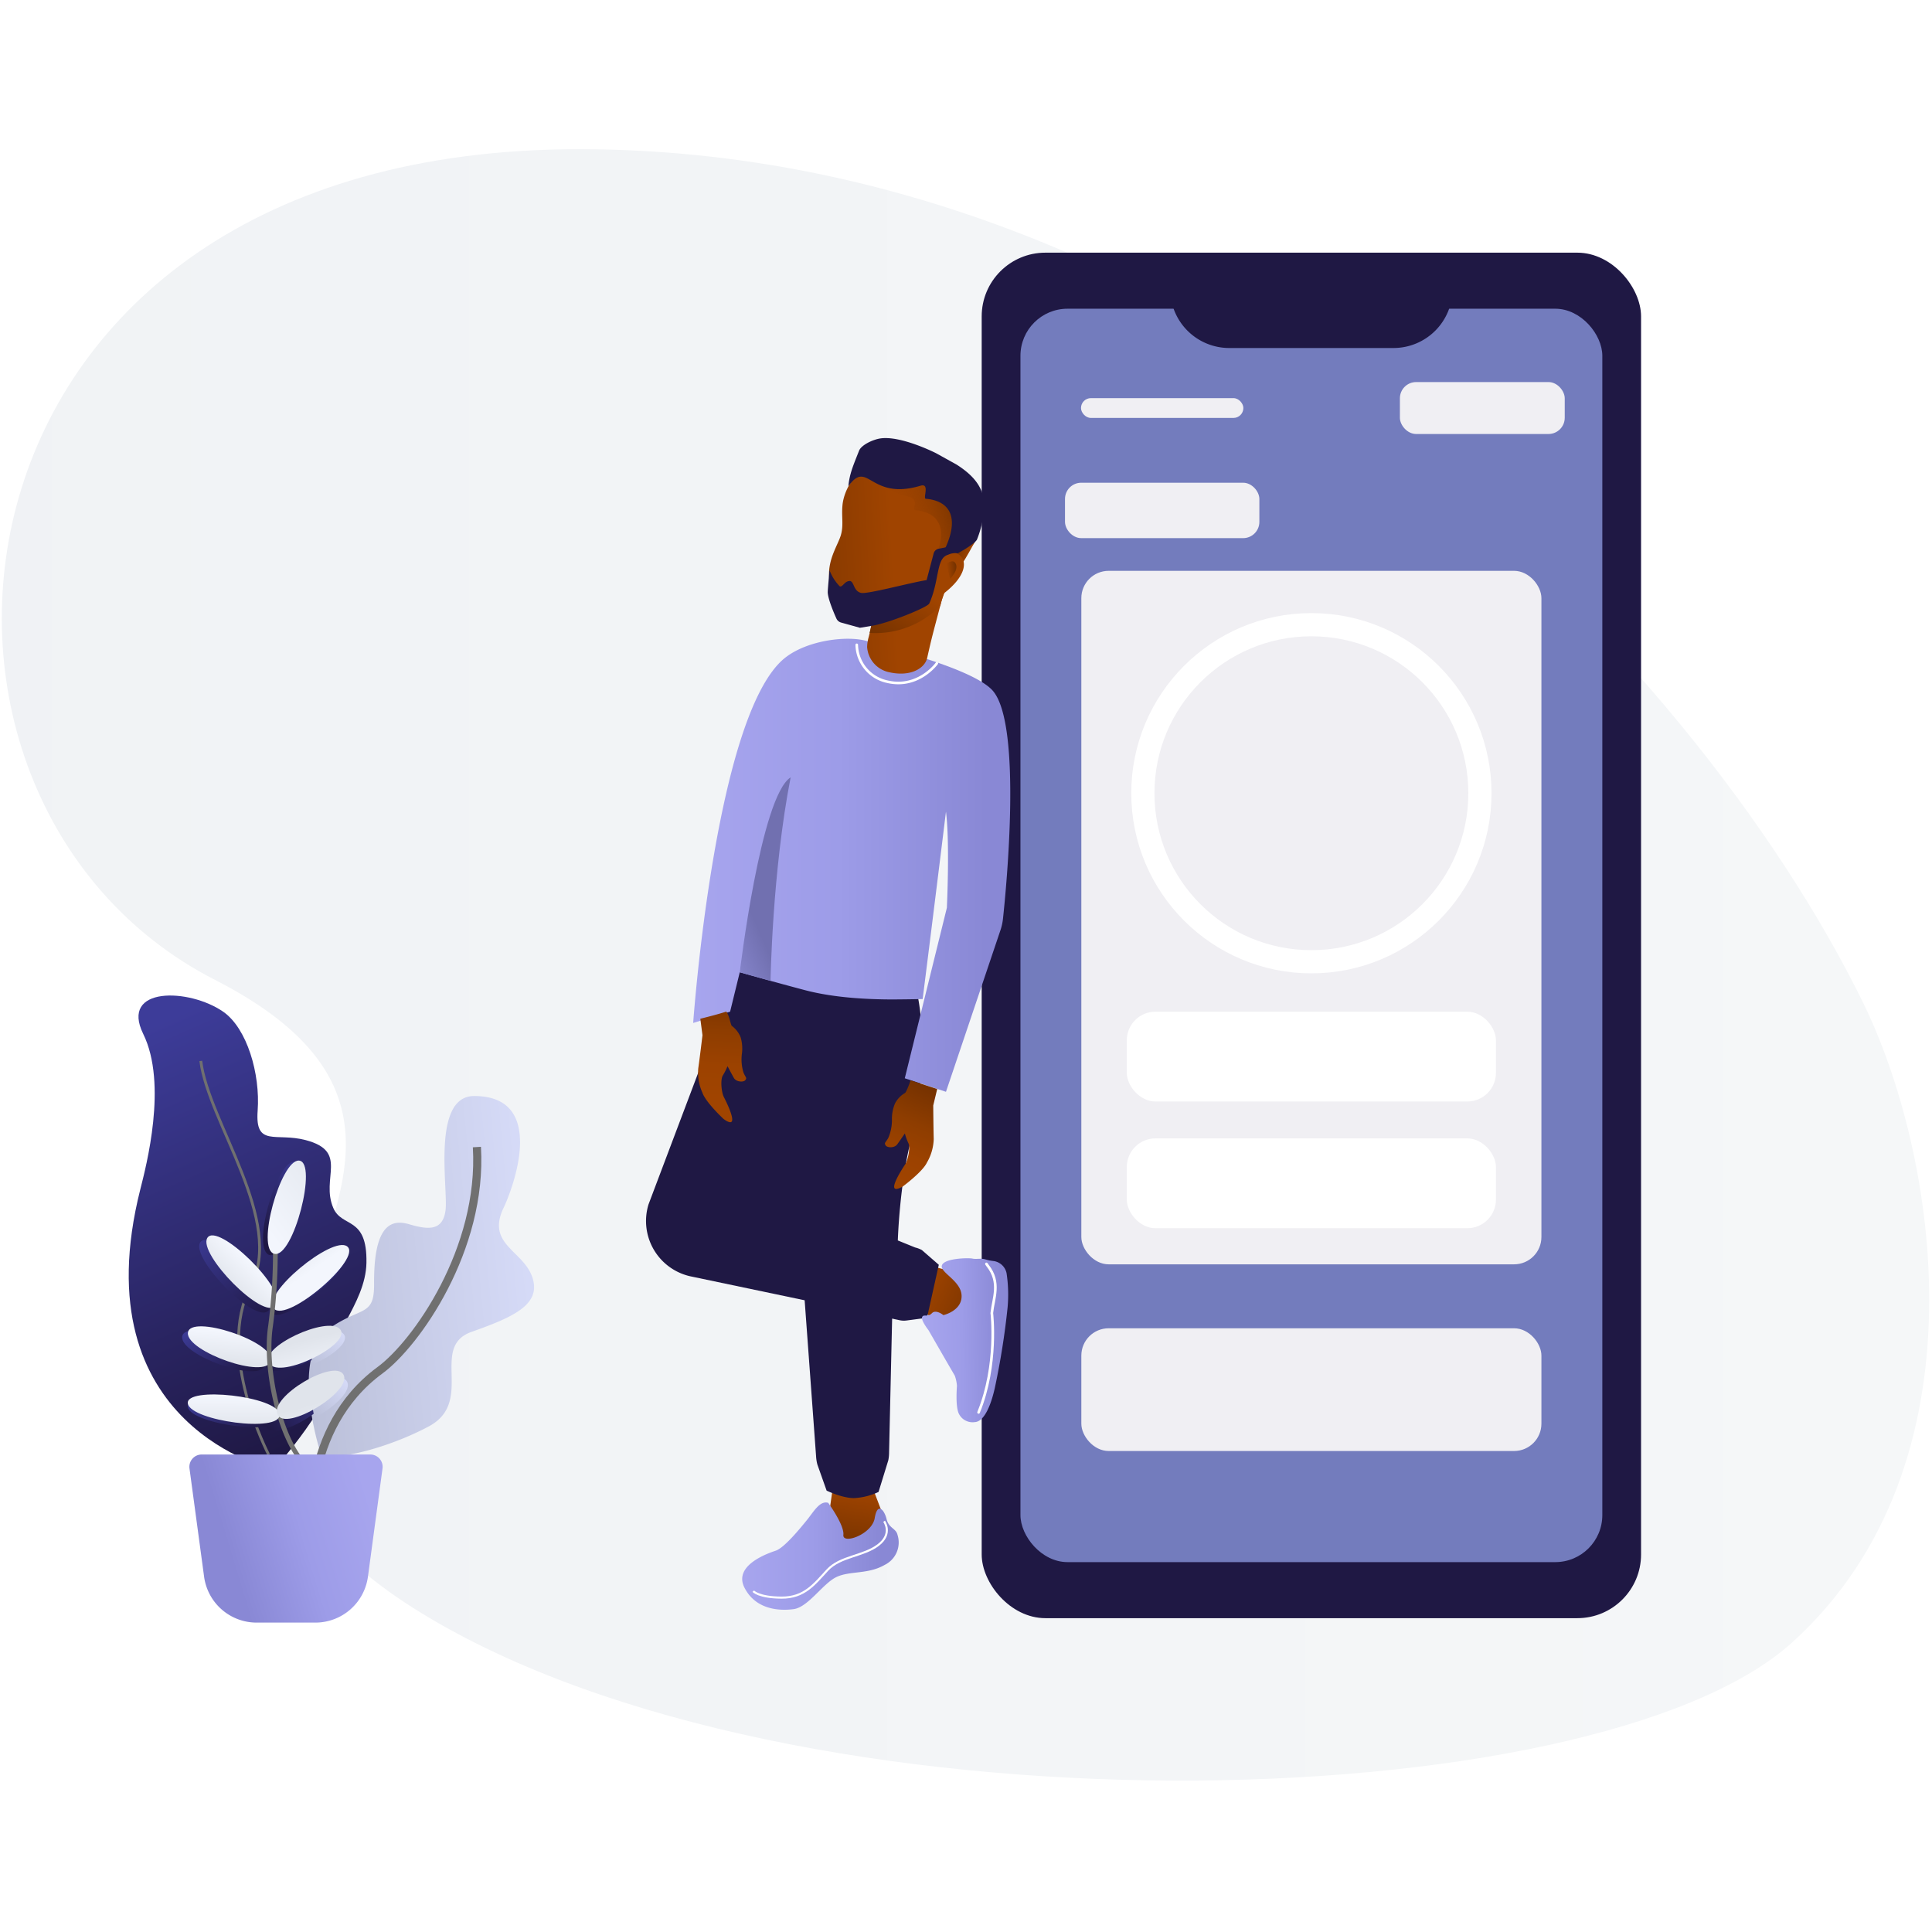 <svg xmlns="http://www.w3.org/2000/svg" xmlns:xlink="http://www.w3.org/1999/xlink" width="500" height="500" viewBox="0 0 500 500"><defs><style>.a{clip-path:url(#ai);}.b{fill:url(#a);}.c{fill:url(#b);}.aa,.ae,.an,.as,.d,.f,.s{fill:none;stroke-miterlimit:10;}.d,.f,.s{stroke:#707070;}.d{stroke-width:0.73px;}.e{fill:url(#c);}.f{stroke-width:2.1px;}.g{fill:url(#d);}.h{fill:url(#e);}.i{fill:url(#f);}.j{fill:url(#g);}.k{fill:url(#h);}.l{fill:url(#i);}.m{fill:url(#j);}.n{fill:url(#k);}.o{fill:url(#l);}.p{fill:url(#m);}.q{fill:url(#n);}.r{fill:url(#o);}.s{stroke-width:1.22px;}.t{fill:url(#p);}.u{fill:url(#q);}.v{fill:url(#r);}.w{fill:url(#s);}.x{fill:url(#t);}.y{fill:url(#u);}.z{fill:url(#v);}.aa,.ae,.an,.as{stroke:#fff;}.aa{stroke-width:0.54px;}.ab{fill:#1f1844;}.ac{fill:#737cbd;}.ad{fill:#f0eff3;}.ae{stroke-width:6px;}.af{fill:#fff;}.ag{fill:url(#w);}.ah{fill:url(#x);}.ai{fill:url(#y);}.aj{fill:url(#z);}.ak{fill:url(#aa);}.al{fill:url(#ab);}.am{fill:url(#ac);}.an,.as{stroke-linecap:round;}.an{stroke-width:0.67px;}.ao{fill:url(#ad);}.ap{fill:url(#ae);}.aq{fill:url(#af);}.ar{fill:url(#ag);}.as{stroke-width:0.69px;}</style><linearGradient id="a" y1="0.5" x2="1" y2="0.5" gradientUnits="objectBoundingBox"><stop offset="0" stop-color="#f0f2f5"/><stop offset="0.99" stop-color="#f5f7f8"/></linearGradient><linearGradient id="b" x1="0.607" y1="0.993" x2="0.357" y2="0.043" gradientUnits="objectBoundingBox"><stop offset="0" stop-color="#1f1844"/><stop offset="0.99" stop-color="#3d3c99"/></linearGradient><linearGradient id="c" x1="-0.037" y1="0.568" x2="0.94" y2="0.428" gradientUnits="objectBoundingBox"><stop offset="0.01" stop-color="#bbc0d9"/><stop offset="1" stop-color="#d6dbf8"/></linearGradient><linearGradient id="d" x1="0.981" y1="0.964" x2="0.029" y2="0.05" xlink:href="#b"/><linearGradient id="e" x1="1.017" y1="0.864" x2="0.071" y2="0.195" xlink:href="#b"/><linearGradient id="f" x1="0.041" y1="0.922" x2="0.969" y2="0.066" xlink:href="#b"/><linearGradient id="g" x1="0.036" y1="0.881" x2="0.983" y2="0.089" xlink:href="#b"/><linearGradient id="h" x1="1.001" y1="0.683" x2="-0.005" y2="0.308" xlink:href="#b"/><linearGradient id="i" x1="0.062" y1="0.869" x2="0.997" y2="0.07" xlink:href="#b"/><linearGradient id="j" x1="0.786" y1="0.026" x2="0.221" y2="0.971" gradientUnits="objectBoundingBox"><stop offset="0.01" stop-color="#3d3c99"/><stop offset="1" stop-color="#1f1844"/></linearGradient><linearGradient id="k" x1="0.268" y1="0.731" x2="0.55" y2="0.452" gradientUnits="objectBoundingBox"><stop offset="0" stop-color="#e0e4eb"/><stop offset="0.99" stop-color="#f3f6fd"/></linearGradient><linearGradient id="l" x1="0.41" y1="1.045" x2="0.516" y2="0.375" xlink:href="#k"/><linearGradient id="m" x1="0.092" y1="0.142" x2="0.326" y2="0.481" xlink:href="#k"/><linearGradient id="n" x1="-0.064" y1="0.926" x2="0.809" y2="0.052" xlink:href="#c"/><linearGradient id="o" x1="0.338" y1="0.407" x2="0.537" y2="1.013" xlink:href="#k"/><linearGradient id="p" x1="0.383" y1="1.234" x2="0.396" y2="0.289" xlink:href="#k"/><linearGradient id="q" x1="-0.031" y1="0.821" x2="0.766" y2="0.004" xlink:href="#c"/><linearGradient id="r" x1="0.5" y1="0.603" x2="0.668" y2="1.233" xlink:href="#k"/><linearGradient id="s" x1="0.786" y1="0.026" x2="0.221" y2="0.971" gradientUnits="objectBoundingBox"><stop offset="0" stop-color="#e6eaf1"/><stop offset="0.99" stop-color="#f3f6fd"/></linearGradient><linearGradient id="t" x1="0.104" y1="0.57" x2="0.955" y2="0.345" gradientUnits="objectBoundingBox"><stop offset="0.11" stop-color="#8988d5"/><stop offset="0.56" stop-color="#9d9ce8"/><stop offset="1" stop-color="#a7a5ee"/></linearGradient><linearGradient id="u" x1="0.426" y1="0.996" x2="0.568" y2="0.037" gradientUnits="objectBoundingBox"><stop offset="0" stop-color="#753200"/><stop offset="1" stop-color="#a04400"/></linearGradient><linearGradient id="v" x1="-0.001" y1="0.499" x2="1" y2="0.499" gradientUnits="objectBoundingBox"><stop offset="0" stop-color="#a7a5ee"/><stop offset="0.44" stop-color="#9d9ce8"/><stop offset="0.89" stop-color="#8988d5"/></linearGradient><linearGradient id="w" x1="0.969" y1="0.712" x2="0.069" y2="0.343" xlink:href="#u"/><linearGradient id="x" x1="0" y1="0.5" x2="1" y2="0.5" xlink:href="#v"/><linearGradient id="y" x1="0.119" y1="0.297" x2="0.762" y2="0.539" xlink:href="#u"/><linearGradient id="z" x1="-0.44" y1="0.575" x2="0.472" y2="0.497" xlink:href="#u"/><linearGradient id="aa" x1="0.295" y1="0.548" x2="0.99" y2="0.387" gradientUnits="objectBoundingBox"><stop offset="0" stop-color="#a04400" stop-opacity="0"/><stop offset="0.18" stop-color="#9a4100" stop-opacity="0.141"/><stop offset="0.52" stop-color="#8a3b00" stop-opacity="0.522"/><stop offset="0.9" stop-color="#753200"/></linearGradient><linearGradient id="ab" x1="0.957" y1="0.26" x2="0.048" y2="0.979" gradientUnits="objectBoundingBox"><stop offset="0" stop-color="#a04400"/><stop offset="1" stop-color="#753200"/></linearGradient><linearGradient id="ac" x1="0.99" y1="0.363" x2="0.052" y2="0.58" xlink:href="#u"/><linearGradient id="ad" x1="-0.24" y1="1.206" x2="0.323" y2="0.239" gradientUnits="objectBoundingBox"><stop offset="0" stop-color="#9594e0"/><stop offset="0.63" stop-color="#7170b0"/></linearGradient><linearGradient id="ae" x1="0.383" y1="1.01" x2="0.603" y2="0.006" gradientUnits="objectBoundingBox"><stop offset="0" stop-color="#a04400"/><stop offset="0.3" stop-color="#9c4200"/><stop offset="0.62" stop-color="#8e3d00"/><stop offset="0.95" stop-color="#793300"/><stop offset="1" stop-color="#753200"/></linearGradient><linearGradient id="af" x1="0.913" y1="0.806" x2="0.935" y2="-0.195" xlink:href="#ae"/><linearGradient id="ag" x1="0.018" y1="0.517" x2="1.035" y2="0.484" xlink:href="#v"/><clipPath id="ai"><rect width="500" height="500"/></clipPath></defs><g id="ah" class="a"><rect class="af" width="500" height="500"/><g transform="translate(0 38.615)"><path class="b" d="M481.78,221.036C437.974,131.489,312.688.335,149.9,0-19.98-.35-36.4,168.137,55.156,214.969S12.839,320.16,108.54,378.814c96.871,59.363,303.877,53.79,354.833,7.611S500.7,259.722,481.78,221.036Z" transform="translate(0.465 -0.001)"/><path class="c" d="M37.548,122.67s16.9-18.814,15.127-26.234,8.639-16.417,8.846-27.245c.231-12.229-6.306-8.965-8.567-14.188-3.352-7.755,4.108-14.626-7.166-17.588-7.707-2.03-13.121,1.927-12.42-7.611S30.622,8.474,24.451,4.191C15.63-1.924-2.308-2.4,3.751,9.931c6.369,12.954.748,34.3-.732,40.143C-12.611,111.874,37.548,122.67,37.548,122.67Z" transform="translate(33.312 219.026)"/><path class="d" d="M0,0C1.935,15.924,21.935,41.4,12.866,58.463s4.674,43.392,4.674,43.392" transform="translate(51.967 235.955)"/><path class="e" d="M42.14,61.035c-10.979,3.885.908,18.081-11.1,24.482s-27.4,9.634-28.105,6.529c-.048-.207-.693-2.261-1.377-5.271-.151-.7-.311-1.449-.47-2.237a3.933,3.933,0,0,0-.119-.669A61.2,61.2,0,0,1,.062,76.6v-.223c-.056-.971-.072-1.951-.056-2.914s.072-1.871.167-2.779c.358-3.455,1.346-6.64,3.368-8.925a10.35,10.35,0,0,1,1.752-1.592c8.344-5.8,11.672-2.986,11.616-11.561-.119-14.689,4.068-16.887,9-15.438s8.758,1.855,9.49-3.575S31.678-.048,42.856,0c19.379.064,9.554,24.793,7.627,28.806-4.7,9.618,5.072,11.146,7.389,18.137S53.111,57.158,42.14,61.035Z" transform="translate(79.907 245.032)"/><path class="f" d="M.146,99.952s-2.946-27.07,17.667-42.2C27.128,50.908,44.445,26.449,42.876,0" transform="translate(80.547 258.24)"/><path class="g" d="M.237.676C2.8-3.671,21.208,14.211,17.984,18.192S-2.191,4.808.237.676Z" transform="translate(51.554 282.286)"/><path class="h" d="M0,1.712C.371-3.344,22.592,3.926,21.453,8.926S-.346,6.529,0,1.712Z" transform="translate(47.145 305.676)"/><path class="i" d="M19.393.363C23.374,3.452,3.9,20.188.428,16.477S15.643-2.535,19.393.363Z" transform="translate(69.708 284.669)"/><path class="j" d="M18.572.87C21.884,4.612,3.118,14.015.3,9.78S15.419-2.689,18.572.87Z" transform="translate(68.491 305.284)"/><path class="k" d="M.028,2.412C-.943-2.23,23.555.445,23.77,5.222S.952,6.839.028,2.412Z" transform="translate(48.594 323.153)"/><path class="l" d="M17.228.973C19.767,5.272,2.22,15.989.173,11.323S14.815-3.1,17.228.973Z" transform="translate(68.64 319.186)"/><path class="m" d="M8.113,0c4.944.358-1.449,25.279-6.369,24.124S3.4-.339,8.113,0Z" transform="translate(68.073 262.074)"/><path class="n" d="M.238.674C2.8-3.665,21.21,14.209,17.993,18.19S-2.2,4.814.238.674Z" transform="translate(53.408 281.101)"/><path class="o" d="M0,1.716C.371-3.348,22.592,3.929,21.454,8.921S-.354,6.532,0,1.716Z" transform="translate(48.626 304.638)"/><path class="p" d="M19.383.365C23.364,3.446,3.89,20.189.426,16.479S15.633-2.542,19.383.365Z" transform="translate(70.466 283.592)"/><path class="q" d="M0,9.034C.342,5.642,1.29,2.513,3.232.276c2.389-.47,4.323-.382,5.183.589C10.287,2.943,5.271,6.773,0,9.034Z" transform="translate(80.478 305.719)"/><path class="r" d="M18.617.874C21.921,4.608,3.155,14.011.3,9.775S15.464-2.693,18.617.874Z" transform="translate(69.377 304.493)"/><path class="s" d="M1.531,0A146.11,146.11,0,0,1,.377,24.244c-1.72,11.3,2.611,30.414,9.65,36.529" transform="translate(69.639 280.326)"/><path class="t" d="M.028,2.414C-.943-2.228,23.555.439,23.77,5.224S.952,6.833.028,2.414Z" transform="translate(48.594 322.268)"/><path class="u" d="M.987,10.442a3.3,3.3,0,0,0-.119-.661A60.725,60.725,0,0,1,0,2.615V2.392C3.981.179,8.272-.936,9.4.983,10.812,3.42,5.916,7.846.987,10.442Z" transform="translate(80.382 317.918)"/><path class="v" d="M17.226.978C19.766,5.27,2.21,15.994.172,11.329S14.806-3.114,17.226.978Z" transform="translate(71.643 316.116)"/><path class="w" d="M8.109,0C13.054.362,6.652,25.275,1.74,24.128S3.4-.346,8.109,0Z" transform="translate(69.279 261.748)"/><path class="x" d="M32.622,43.5H17.391A13.71,13.71,0,0,1,3.808,31.616L.026,3.591A3.185,3.185,0,0,1,3.163,0H46.849a3.185,3.185,0,0,1,3.137,3.591L46.212,31.616A13.726,13.726,0,0,1,32.622,43.5Z" transform="translate(49.011 337.811)"/><path class="y" d="M1.139,0,0,7.994l2.707,7.42,2.452,1.377,8.049-4.451,1.409-3.734L11.7.939,1.139,0Z" transform="translate(214.419 346.21)"/><path class="z" d="M22.259.093s4.2,5.725,3.925,8.288,7.412-.1,8.113-4.347,2.5-2.11,3.065.263,2.452,2.389,2.826,4.061a6.454,6.454,0,0,1-3.312,7.795c-4.355,2.524-9.084,1.465-12.572,3.185S17.052,27.1,13.318,27.6,3.469,27.744.579,22.027s5.868-8.806,8.1-9.554,6.369-5.828,8.1-7.962S20.093-.56,22.259.093Z" transform="translate(192.08 350.226)"/><path class="aa" d="M33.861,0s2.341,3.185-1.5,6.131S22.532,9,19.18,12.627,13.24,19.793,7.3,19.753,0,18.081,0,18.081" transform="translate(194.944 355.096)"/><rect class="ab" width="170.645" height="353.392" rx="16.49" transform="translate(254.061 26.775)"/><rect class="ac" width="150.589" height="324.379" rx="12.18" transform="translate(264.092 41.282)"/><path class="ab" d="M0,0H73.065A15.279,15.279,0,0,1,57.818,15.279H15.279A15.279,15.279,0,0,1,0,0H0Z" transform="translate(302.85 36.17)"/><path class="ab" d="M22.683,4.769l-.8,35.032a10.446,10.446,0,0,1-.2,2.054l-2.524,8.2a16.839,16.839,0,0,1-6.369,1.592c-3.089,0-7.07-1.935-7.07-1.935L3.336,42.986a10.271,10.271,0,0,1-.342-2.142L0,0Z" transform="translate(208.209 297.444)"/><rect class="ad" width="42.659" height="13.439" rx="4.2" transform="translate(362.293 60.263)"/><rect class="ad" width="50.303" height="14.339" rx="4.2" transform="translate(275.621 86.314)"/><rect class="ad" width="42.022" height="5.127" rx="2.564" transform="translate(279.761 64.419)"/><rect class="ad" width="119.068" height="179.475" rx="7.07" transform="translate(279.849 109.116)"/><rect class="ad" width="119.068" height="31.76" rx="7.07" transform="translate(279.849 305.143)"/><circle class="ae" cx="43.615" cy="43.615" r="43.615" transform="translate(295.772 123.057)"/><rect class="af" width="95.533" height="23.24" rx="7.41" transform="translate(291.616 223.209)"/><rect class="af" width="95.533" height="23.24" rx="7.41" transform="translate(291.616 256.003)"/><path class="ag" d="M3.615,0A80.2,80.2,0,0,1,0,10.605S8.615,16.7,9.443,17.4c.693-2.771,8.463-2.452,9.355-4.777s-5.04-7.412-4.777-10.263C11.584,2.444,5.032.573,3.615,0Z" transform="translate(236.943 288.758)"/><path class="ab" d="M65.634,94.857,11.987,83.6A14.667,14.667,0,0,1,.642,64.889L20.9,11.227,25.212.144S66.868-1.648,69.464,7.421c3.981,13.742,1,33.487-.8,40.382-3.081,11.879-3.5,26.41-3.5,26.41l4.49,1.823a7.19,7.19,0,0,1,1.736.661l4.379,3.813-3.049,13.7-5.287.716a5.254,5.254,0,0,1-1.8-.071Z" transform="translate(167.192 208.2)"/><path class="ah" d="M65.422,117.246l-10.661-3.5L65.653,69.626s.8-16.831-.231-24.881c-3.543,28.861-6.035,48.5-6.035,48.5s-3.4.072-7.611.1c-6.059,0-15.04-.35-22.787-2.389-7.962-2.1-16.935-4.642-16.935-4.642l-2.5,10.2L0,99.427S5.637,19.419,23.75,4.953C29.777.175,40.47-.891,45.167.669S73.161,7.835,77.755,13.711c7.269,9.26,3.344,50.159,2.428,58.678a13.909,13.909,0,0,1-.653,3.01Z" transform="translate(179.395 126.696)"/><path class="ai" d="M1.9,5.866C2.914,4.664,4.674,1.129,5.374.078,3.432-.432.685,1.67,0,3.326.51,3.461,1.529,5.293,1.9,5.866Z" transform="translate(247.014 101.443)"/><path class="aj" d="M15.549,52.366a7.166,7.166,0,0,1-5.685-6.529,10.446,10.446,0,0,1,.43-2.675l.231-.947.2-.876.247-1.075a13.066,13.066,0,0,1-1.449-.494c-3.718-1.5-9.164-5.5-9.506-12.2C-.224,22.9,2.4,19.316,3.1,16.777s.111-4.618.382-7.588c.342-3.806,2.986-8,5.064-8.615C17.889-2.22,31.377,6.092,31.377,6.092s4.347,3.439-.239,13.169c.6-.207-.963,1.7-.239,1.736a4.49,4.49,0,0,1,3.36,1.521c1.481,1.9.605,5.382-4.26,9.236a1.378,1.378,0,0,1-.167.135,23.511,23.511,0,0,0-.924,2.866,2.179,2.179,0,0,1-.127.454c-.47,1.791-1.091,4.108-1.68,6.369-.852,3.24-1.457,6.059-1.712,7.166C24.761,51.339,21.122,53.64,15.549,52.366Z" transform="translate(214.547 82.985)"/><path class="ak" d="M25.518,19.261c4.578-9.729.231-13.169.231-13.169S12.261-2.22,2.914.574C1.449,1,.725,2.963,0,4.555,3.9,2.812,10.159,5.574,15.279,7.079c2.444.725.645,3.073,1.306,3.376,5.732.446,8.607,4.148,5.573,11.616l3.025-1.083C24.658,20.829,26.083,19.062,25.518,19.261Z" transform="translate(220.167 82.961)"/><path class="ab" d="M33.288,26.262a25.478,25.478,0,0,0,1.656-6.417c.987-5.9-1.7-9.65-6.959-13l-5.143-2.85c-.47-.263-9.26-4.65-14.5-3.909C6.377.363,3.368,1.772,2.771,3.269,1.25,7.146.318,9.176,0,12.473c5.1-7.166,5.494,3.83,18.678-.143,2.444-.732.653,3.073,1.306,3.376,6.465.51,9.307,5.143,4.156,14.674,1.847-.263,3.185-.8,4.124-.533C29.976,28.93,32.874,27.154,33.288,26.262Z" transform="translate(219.554 74.757)"/><path class="al" d="M19.26,3.455A23.336,23.336,0,0,1,1,10.462l.2-.876.247-1.075A13.065,13.065,0,0,1,0,8.018C3.925,6.72,14.889,2.978,20.478,0a1.377,1.377,0,0,1-.167.135A23.511,23.511,0,0,0,19.387,3C19.347,3.121,19.3,3.3,19.26,3.455Z" transform="translate(224.061 114.713)"/><path class="ab" d="M30.678,2.412c.255-.127,1.011-.4,1.011-.4L32.024,0l-3.3.661A1.7,1.7,0,0,0,27.406,1.9L25.59,8.79C21.084,9.514,10.28,12.476,8.624,12.1c-2.1-.478-1.744-3.185-3.041-3.073S3.831,10.7,3.1,10.4A12.158,12.158,0,0,1,.463,6.242S.025,10.932,0,11.775c-.064,1.959,2.221,6.911,2.221,6.911a1.879,1.879,0,0,0,1.234,1.091l4.873,1.354,2.93-.486c4.021-.533,14.586-4.777,15.024-5.8C28.871,9.013,28.083,3.678,30.678,2.412Z" transform="translate(214.218 102.723)"/><path class="am" d="M0,.64S1.847-.9,2.452.792.908,4.534.908,4.534Z" transform="translate(244.96 106.653)"/><path class="an" d="M0,0A9.96,9.96,0,0,0,7.962,9.554C16,11.4,20.74,4.777,20.74,4.777" transform="translate(221.728 128.264)"/><path class="ao" d="M13.161,0C5.4,4.912,0,50.446,0,50.446l7.962,2.221S8.384,24.419,13.161,0Z" transform="translate(191.457 162.564)"/><path class="ap" d="M5.184,3.28A6.688,6.688,0,0,0,2.6,5.987a10.223,10.223,0,0,0-.8,4.029,11.683,11.683,0,0,1-.939,4.9c-.748,1.314-1.091,1.2-.717,1.879s2.293.8,3.041-.231,1.967-2.818,1.967-2.818a15.056,15.056,0,0,0,.924,2.54c.549,1.146-.143,4.4-.844,5.462-1.473,2.229-3.025,4.928-2.834,5.963s2.261-.271,2.261-.271S9.715,23.7,10.853,21.3a12.812,12.812,0,0,0,1.768-6.139c-.08-2.691-.127-8.646-.127-8.646L13.52,2.245,6.641,0S5.543,3.121,5.184,3.28Z" transform="translate(229.027 240.971)"/><path class="aq" d="M8.809,3.726a6.728,6.728,0,0,1,2.269,2.986A10.35,10.35,0,0,1,11.4,10.8a11.728,11.728,0,0,0,.39,4.976c.6,1.393.947,1.314.494,1.943S9.9,18.24,9.295,17.15s-1.632-3.018-1.632-3.018a15.334,15.334,0,0,1-1.21,2.389c-.677,1.083-.35,4.387.231,5.525,1.218,2.389,2.452,5.239,2.15,6.242s-2.221-.525-2.221-.525S2.018,23.5,1.158,20.971a12.614,12.614,0,0,1-1.067-6.3c.39-2.667,1.091-8.559,1.091-8.559L.624,1.847S5,.788,7.336,0C8.148.955,8.475,3.551,8.809,3.726Z" transform="translate(180.618 223.185)"/><path class="ar" d="M9.057,33.041s-.462,5.334.51,7.221A3.938,3.938,0,0,0,13.683,42.4c1.576-.064,3.615-2.03,5.159-8.758a196.131,196.131,0,0,0,3.32-20.916A36.863,36.863,0,0,0,21.9,3.885,3.981,3.981,0,0,0,18.4.7,11.7,11.7,0,0,1,16.47.31c-1.17-.382-2.428,0-3.384-.223S5.856-.048,5.172,1.8,10.18,5.78,10.259,9.713s-4.713,5-4.713,5S3.611,13.12,2.56,14.235s-2.15.135-2.516.979S1.7,18.622,1.7,18.622s4.857,8.455,6.8,11.768A9.936,9.936,0,0,1,9.057,33.041Z" transform="translate(238.602 287.023)"/><path class="as" d="M0,38.424C5.048,26.059,3.424,12.715,3.424,12.715,3.806,8.869,5.812,4.809,2.309.4L2.03,0" transform="translate(253.256 288.487)"/></g></g></svg>